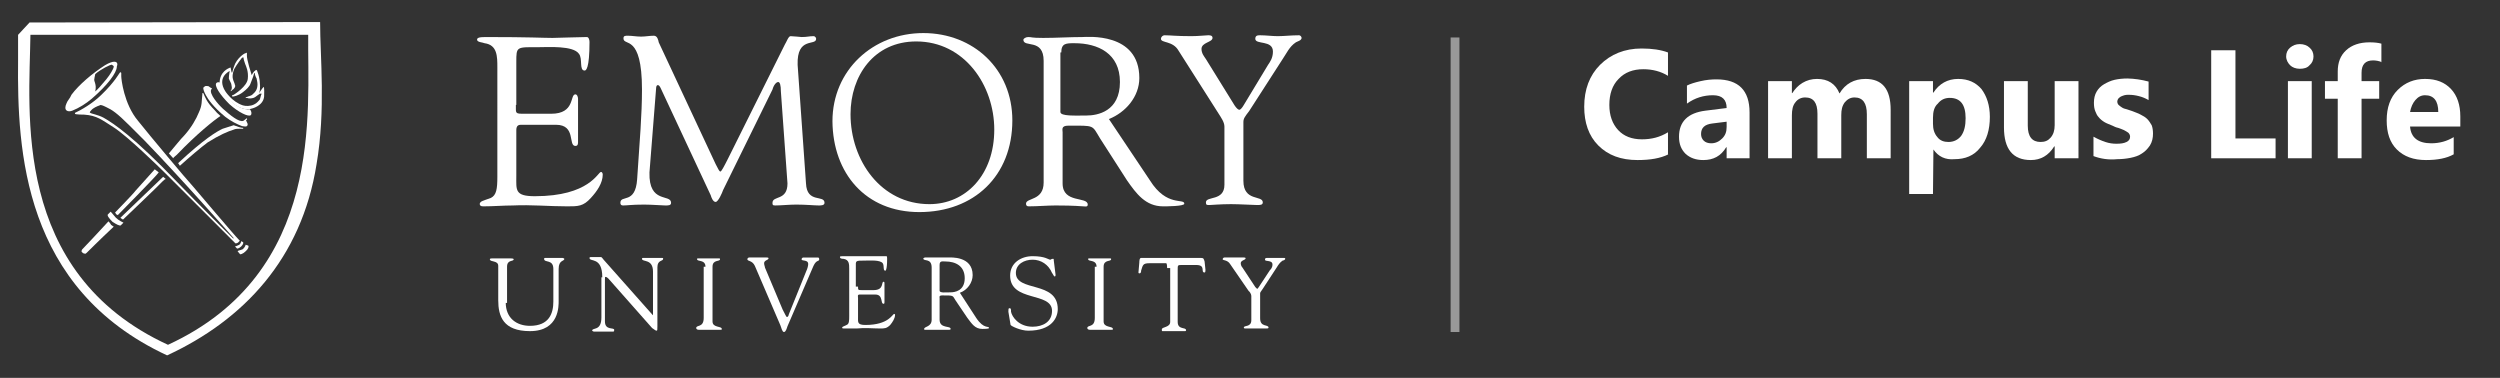 <?xml version="1.0" encoding="utf-8"?>
<!-- Generator: Adobe Illustrator 21.1.0, SVG Export Plug-In . SVG Version: 6.00 Build 0)  -->
<svg version="1.1" id="Layer_3" xmlns="http://www.w3.org/2000/svg" xmlns:xlink="http://www.w3.org/1999/xlink" x="0px" y="0px"
	 viewBox="0 0 567 85.7" style="enable-background:new 0 0 567 85.7;" xml:space="preserve">
<rect x="0" y="0" width="567" height="85.7" fill="#333333" stroke="none"/>
<style type="text/css">
	.st0{fill:#FFFFFF;}
	.st1{opacity:0.5;}
</style>
<g>
	<g>
		<g>
			<g>
				<g>
					<g>
						<path class="st0" d="M114.7,68.6c0,3.6,2.5,5.3,5.5,5.3c4.4,0,5.3-2.9,5.3-5.5V61c0-2.3-2.1-1.3-2.1-2.3
							c0-0.2,0.2-0.2,0.2-0.2c1,0,1.7,0,2.7,0c0.4,0,0.8,0,1.3,0c0.2,0,0.4,0.2,0.4,0.2c0,0.6-1.3,0.2-1.3,2.3v7.2
							c0,1.1,0.2,6.9-6.5,6.9c-6.1,0-7.2-3.4-7.2-7v-7.8c0-1.3-1.9-0.8-1.9-1.5c0-0.2,0.4-0.2,0.6-0.2c0.6,0,1.1,0,1.7,0
							c0.8,0,1.5,0,2.3,0c0.2,0,0.8,0,0.8,0.2c0,0.6-1.5,0-1.5,1.7v8.2H114.7z"/>
						<path class="st0" d="M136.6,62.9c0-4.8-2.9-3.4-2.9-4.4c0-0.2,0.2-0.2,0.4-0.2c0.4,0,0.8,0,1.1,0c0.4,0,0.8,0,1.1,0
							c0.2,0,0.4,0.4,0.6,0.6l11,12.4c0.2,0.2,0.2,0.2,0.2,0.2s0,0,0-0.2v-9.7c0-3-2.5-2.1-2.5-2.9c0-0.2,0.2-0.2,0.2-0.2
							c0.8,0,1.3,0,2.1,0s1.7,0,2.3,0c0.2,0,0.2,0,0.2,0.2c0,0.6-1.3,0.2-1.3,1.9V74c0,0.8,0,1-0.2,1s-0.4-0.2-1-0.6l-9.9-11.2
							c0,0-0.4-0.4-0.6-0.4c-0.2,0-0.2,0-0.2,0.6v9.5c0,2.1,2.1,1.3,2.1,1.9c0,0.2,0,0.4-0.2,0.4c-0.6,0-1.1,0-2.3,0
							c-0.8,0-2.1,0-2.1,0c-0.2,0-0.4-0.2-0.4-0.2c0-0.8,2.1,0.2,2.1-3V62.9z"/>
						<path class="st0" d="M160,60.5c0-1.7-1.9-1.1-1.9-1.7c0-0.2,0-0.2,0.2-0.2c1,0,1.7,0,2.5,0s1.5,0,2.1,0c0.4,0,0.4,0,0.4,0.2
							c0,0.6-1.7,0-1.7,1.7v12.4c0,1.5,2.1,1,2.1,1.7c0,0.2,0,0.2-0.4,0.2c-0.6,0-1.5,0-2.5,0c-1.3,0-1.9,0-2.3,0s-0.6-0.2-0.6-0.4
							c0-0.8,1.7,0,1.7-2.3V60.5H160z"/>
						<path class="st0" d="M171.2,60.3c-0.6-1.3-1.7-1-1.7-1.5c0-0.2,0.2-0.4,0.4-0.4c0.8,0,1.5,0,2.1,0s1.5,0,1.9,0
							c0.2,0,0.4,0,0.4,0.2c0,0.4-1,0.4-1,1.1c0,0.4,0.2,0.8,0.2,1l4,9.5c0.6,1.1,0.8,1.7,1,1.7s0.4-0.4,0.4-0.6l4-9.9
							c0.2-0.4,0.4-1.1,0.4-1.5c0-1.1-1.5-0.6-1.5-1.1c0-0.2,0.2-0.4,0.4-0.4c0.6,0,1,0,1.5,0c1.1,0,1.5,0,1.7,0s0.4,0,0.4,0.4
							c0,0.6-0.6,0-1.3,1.5L178.6,74c-0.2,0.6-0.4,1.3-0.8,1.3c-0.4,0-0.6-1-0.8-1.5L171.2,60.3z"/>
						<path class="st0" d="M213.1,60.1c0-1,0.6-0.8,1.3-0.8c2.3,0,4.4,1,4.4,3.8c0,2.9-2.3,3.2-3.2,3.2c-1.1,0-2.5,0.2-2.5-0.4V60.1
							z M217.7,66.4c1.7-0.6,2.9-2.3,2.9-4c0-4.4-5.1-4-5.5-4c-1.1,0-2.5,0-3.8,0c-1.1,0-1.1,0-1.5,0c-0.2,0-0.4,0.2-0.4,0.2
							c0,0.8,1.9-0.2,1.9,2.1v11.8c0,1.7-1.7,1.5-1.7,2.1c0,0.2,0,0.2,0.2,0.2c1,0,1.7,0,2.7,0c1.9,0,2.5,0,2.7,0
							c0.2,0,0.4,0,0.4-0.2c0-0.8-2.5,0-2.5-2.1v-4.9c0-0.2-0.2-0.6,0.6-0.6c2.7,0,2.3,0,3,1.1l2.7,4c1,1.3,1.7,2.5,3.4,2.5
							c0.2,0,1.5,0,1.5-0.2c0-0.6-1.1,0.4-2.9-2.3L217.7,66.4z"/>
						<path class="st0" d="M228.7,70.7c0-0.4,0-0.8,0.2-0.8c0.4,0,0.4,0.2,0.4,0.8c0.2,1.1,1.7,3.4,4.9,3.4c2.3,0,4.4-1.1,4.4-3.6
							c0-4.4-9.5-1.9-9.5-8c0-2.9,2.5-4.4,5.1-4.4c2.9,0,3.6,0.8,4,0.8c0.2,0,0.2-0.2,0.6-0.2c0.2,0,0.2,0,0.2,0.4l0.4,3.2
							c0,0.2,0,0.4-0.2,0.4c-0.2,0-0.4-0.6-0.6-0.8c-0.8-1.9-2.5-3-4.4-3c-1.9,0-3.8,1-3.8,3c0,4.4,9.5,1.7,9.5,8.2
							c0,1.9-1.3,4.9-6.7,4.9c-1.7,0-3.8-1-4-1.3L228.7,70.7z"/>
						<path class="st0" d="M248.7,60.5c0-1.7-1.9-1.1-1.9-1.7c0-0.2,0-0.2,0.2-0.2c0.8,0,1.7,0,2.5,0s1.5,0,2.1,0
							c0.4,0,0.4,0,0.4,0.2c0,0.6-1.7,0-1.7,1.7v12.4c0,1.5,2.1,1,2.1,1.7c0,0.2,0,0.2-0.4,0.2c-0.6,0-1.5,0-2.5,0
							c-1.3,0-1.9,0-2.3,0s-0.6-0.2-0.6-0.4c0-0.8,1.7,0,1.7-2.3V60.5H248.7z"/>
						<path class="st0" d="M264.7,60.8c0-0.2,0-1-0.2-1.1h-3.8c-1.5,0-1.5,0.4-1.9,1.7c0,0.2,0,0.6-0.4,0.6c-0.2,0-0.2-0.2-0.2-0.2
							l0.2-2.3c0-0.2,0-1,0.4-1c1.9,0,3.6,0,6.7,0c4.2,0,6.3,0,6.9,0c0.6,0,0.6,0.2,0.8,0.8l0.2,1.9c0,0.2,0,0.6-0.2,0.6
							c-1,0,0.4-1.7-1.9-1.7h-3.2c-1,0-1,0-1,1.1V73c0,1.9,1.9,1.1,1.9,1.9c0,0,0,0.2-0.2,0.2c-0.6,0-1.1,0-1.9,0c-2.7,0-3,0-3.2,0
							c-0.2,0-0.2,0-0.2-0.4c0-0.6,1.9-0.4,1.9-1.7V60.8H264.7z"/>
						<path class="st0" d="M279,59.9c-0.6-1-1.7-0.8-1.7-1.1c0-0.2,0.2-0.4,0.4-0.4c0.6,0,1.1,0,2.7,0c0.8,0,1.3,0,1.7,0
							c0.2,0,0.4,0,0.4,0.2c0,0.4-1.1,0.4-1.1,1.1c0,0.4,0.2,0.8,0.4,1l2.9,4.4c0.2,0.2,0.4,0.4,0.4,0.4c0.2,0,0.2-0.2,0.4-0.4
							l2.5-3.8c0.2-0.2,0.6-0.6,0.6-1.3c0-1.1-1.7-0.6-1.7-1.1c0-0.4,0.2-0.4,0.6-0.4c0.6,0,1.1,0,1.7,0c0.8,0,1.3,0,2.1,0
							c0.2,0,0.2,0.2,0.2,0.2c0,0.2-0.4,0.4-0.6,0.4c-0.6,0.4-1,1-1.3,1.5l-3.2,4.9c-0.4,0.6-0.6,0.8-0.6,1v5.7
							c0,2.1,1.9,1.3,1.9,2.1c0,0.2-0.2,0.2-0.6,0.2s-1.7,0-2.5,0c-1,0-1.9,0-2.1,0c-0.2,0-0.4,0-0.4-0.2c0-0.6,1.7,0,1.7-1.7v-5.5
							c0-0.4-0.4-1-0.6-1.1L279,59.9z"/>
						<path class="st0" d="M194.6,65c0,0.8,0,0.8,1,0.8h2.5c2.5,0,1.7-1.9,2.3-1.9c0.2,0,0.2,0.2,0.2,0.4c0,0.8,0,1.5,0,2.3
							c0,0.6,0,1.1,0,1.9c0,0.2,0,0.4-0.2,0.4c-0.8,0,0-2.1-1.9-2.1H195c-0.6,0-0.4,0.4-0.4,0.8v4.2c0,1.3-0.2,1.9,1.7,1.9
							c5.3,0,6.1-2.5,6.5-2.5c0.2,0,0.2,0.2,0.2,0.2c0,0.8-0.6,1.7-1.1,2.3c-0.8,0.8-1.3,0.8-2.3,0.8c-1.7,0-3.4-0.2-5.3,0
							c-1,0-1.9,0-2.9,0c-0.2,0-0.4,0-0.4-0.2s0.2-0.2,1-0.6c0.6-0.2,0.6-1,0.6-2.1V61c0-1.1,0-2.1-1.3-2.3c-0.2,0-0.8,0-0.8-0.4
							c0-0.2,0.2-0.2,0.8-0.2c4.4,0,5.5,0,6.5,0c0.4,0,2.7,0,3.2,0c0.2,0,0.2,0.2,0.2,0.6c0,2.7-0.4,2.7-0.4,2.7
							c-0.6,0-0.2-1.1-0.6-1.7c-0.6-0.8-3-0.6-4-0.6c-2.3,0-2.1,0-2.1,1.5V65H194.6z"/>
					</g>
				</g>
			</g>
		</g>
		<g>
			<path class="st0" d="M207.8,9.4c10.9,0,17.7,9.9,17.7,20c0,10.3-6.5,16.9-14.7,16.9c-11,0-17.9-9.9-17.9-20.4
				C192.9,17.2,198.2,9.4,207.8,9.4z M208.5,48.1c12.4,0,21.1-8.2,21.1-20.8c0-11.6-8.8-19.8-20.2-19.8c-11.4,0-20.6,8.4-20.6,20
				C188.9,39.3,196.3,48.1,208.5,48.1z"/>
			<path class="st0" d="M240.7,11.9c0-2.1,1.1-2.1,3-2.1c5.3,0,10.3,2.3,10.3,8.8c0,6.7-5.1,7.6-7.6,7.6c-2.5,0-5.9,0.2-5.9-0.8
				V11.9H240.7z M251.5,27c3.8-1.5,6.9-5.1,6.9-9.3c0-10.5-12-9.3-12.9-9.3c-2.9,0-5.9,0.2-8.9,0.2c-2.9,0-2.5-0.2-3.4-0.2
				c-0.6,0-1.1,0.4-1.1,0.6c0,1.9,4.6-0.4,4.6,4.8v27.6c0,4.2-4,3.4-4,4.8c0,0.4,0.2,0.6,0.6,0.6c2.1,0,4.2-0.2,6.1-0.2
				c4.6,0,5.7,0.2,6.3,0.2c0.4,0,1,0.2,1-0.4c0-1.9-5.7-0.2-5.7-4.8V30c0-0.6-0.4-1.5,1.3-1.5c6.1,0,5.3-0.2,7.2,2.9l6.1,9.5
				c2.1,3,4.2,5.9,8.2,5.9c0.6,0,4.8,0,4.8-0.6c0-1.3-4,0.8-7.8-5.3L251.5,27z"/>
			<path class="st0" d="M267.3,11.5c-1.3-2.3-4-1.7-4-2.7c0-0.4,0.4-0.8,0.8-0.8c1.5,0,2.5,0.2,6.1,0.2c1.7,0,3.2-0.2,3.8-0.2
				c0.4,0,1,0,1,0.6c0,1-2.5,1-2.5,2.5c0,1,0.6,1.7,1,2.3l6.5,10.5c0.4,0.6,0.8,1,1.1,1c0.2,0,0.6-0.4,1-1.1l5.5-9.1
				c0.4-0.6,1.1-1.5,1.1-3c0-2.7-4-1.5-4-2.9c0-0.8,0.6-0.8,1.1-0.8c1.3,0,2.7,0.2,4,0.2c1.5,0,3-0.2,4.8-0.2c0.4,0,0.6,0.4,0.6,0.6
				c0,0.6-1,0.8-1.3,1c-1.5,1-2.1,2.5-3,3.8l-7.6,11.8c-1,1.3-1.3,1.7-1.3,2.5v13.3c0,4.8,4.4,3.2,4.4,4.9c0,0.6-0.6,0.6-1.3,0.6
				c-0.8,0-4-0.2-5.9-0.2c-2.5,0-4.4,0.2-4.9,0.2c-0.6,0-0.8,0-0.8-0.6c0-1.5,4.2-0.2,4.2-4V28.7c0-1-0.8-2.1-1.3-2.9L267.3,11.5z"
				/>
			<path class="st0" d="M182.8,41.6c0.2,4.6,4.2,2.5,4.2,4.4c0,0.6-0.8,0.6-1.3,0.6c-1,0-2.9-0.2-5.1-0.2c-1.7,0-3.4,0.2-4.8,0.2
				c-0.6,0-0.6-0.2-0.6-0.6c0-1.7,3.4-0.4,3.4-4.4l-1.5-20.9c0-1.3-0.2-2.1-0.6-2.1c-0.4,0-1,0.6-1.3,1.7L164,43.1
				c-0.2,0.6-1.1,2.7-1.7,2.7s-1-1.1-1.1-1.5l-11.4-24.4c-0.2-0.4-0.4-0.6-0.6-0.6c-0.2,0-0.4,0.2-0.4,0.8l-1.5,19
				c-0.2,7.2,4.9,4.8,4.9,6.9c0,0.6-0.6,0.6-1.3,0.6c-0.8,0-3-0.2-4.8-0.2c-2.9,0-3.8,0.2-4.8,0.2c-0.4,0-0.6-0.2-0.6-0.6
				c0-1.9,3.4,0.4,3.8-5.3c0.6-8.9,1.1-14.7,1.1-20.4c0-12.8-4.2-9.7-4.2-11.6c0-0.6,0.4-0.6,1-0.6c1,0,1.9,0.2,3,0.2
				c1,0,1.9-0.2,2.9-0.2c0.8,0,1,1,1.1,1.5l12.9,27.6c0.6,1.1,0.8,1.7,1.1,1.7c0.2,0,0.8-1.1,1.7-2.9l12.9-25.9
				c0.4-0.6,0.8-1.9,1.3-1.9c0.6,0,2.3,0.2,2.5,0.2c1.3,0,1.7-0.2,2.7-0.2c0.4,0,0.6,0.4,0.6,0.6c0,1.7-4.4-0.6-4.2,5.9L182.8,41.6z
				"/>
			<path class="st0" d="M117,23.9c0,1.9-0.2,1.9,2.1,1.9h5.9c5.5,0,4.2-4.4,5.5-4.4c0.4,0,0.6,0.6,0.6,1c0,1.9,0,3.8,0,5.5
				c0,1.3,0,2.9,0,4.4c0,0.6-0.2,0.8-0.6,0.8c-1.7,0,0.2-4.8-4.4-4.8h-8c-1.1,0-1,1-1,1.7v9.9c0,3.2-0.4,4.6,4.2,4.6
				c12.4,0,14.3-5.5,15-5.5c0.4,0,0.4,0.6,0.4,0.6c0,1.9-1.3,3.8-2.7,5.3c-1.7,1.9-2.9,1.9-5.3,1.9c-4.2,0-8.2-0.4-12.4-0.2
				c-2.1,0-4.4,0.2-6.7,0.2c-0.6,0-0.8-0.2-0.8-0.6c0.2-0.6,0.6-0.6,2.5-1.3c1.3-0.6,1.5-2.1,1.5-4.8V15.3c0-2.5,0-5.1-2.9-5.5
				c-0.4-0.2-1.7-0.2-1.7-0.8c0-0.4,0.4-0.6,1.9-0.6c10.3,0,12.9,0.2,15.2,0.2c1.1,0,6.1-0.2,7.8-0.2c0.4,0,0.6,0.6,0.6,1.1
				c0,6.1-0.8,6.5-1.1,6.5c-1.3,0-0.4-2.7-1.3-3.8c-1.3-1.9-7-1.5-9.1-1.5c-5.1,0-5.1-0.2-5.1,3.4v9.7H117z"/>
		</g>
		<g>
			<g>
				<path class="st0" d="M38.1,78.2C2.5,61.8,6.7,25.1,6.9,7.9h63C69.7,25.1,73.7,61.8,38.1,78.2z M6.7,5.1L4.1,7.9
					c0,2.1,0,4.6,0,5.9C3.9,34,5.2,65.4,37.9,80.6c17.3-8,30.5-21.9,33.9-43.4c2.1-12.4,0.8-24.2,0.8-32.2L6.7,5.1z"/>
			</g>
			<g>
				<path class="st0" d="M24.6,50.2c-2.5,2.7-4.9,5.3-5.9,6.3c-0.2,0.2-0.2,0.4-0.2,0.6c0.2,0.2,0.4,0.4,0.6,0.4s0.2,0.2,0.6-0.2
					c0.2-0.2,2.9-2.9,6.1-5.9c0,0-0.4-0.2-0.6-0.4C25,50.6,24.6,50.2,24.6,50.2z"/>
				<g>
					<path class="st0" d="M26.3,49.4c0.6,0.6,1.7,1.1,1.7,1.1l-0.6,0.6c-0.2,0.2-1-0.2-1.9-0.8c-0.8-0.8-1.3-1.5-1-1.7l0.6-0.6
						C25.2,48.1,25.8,48.8,26.3,49.4z"/>
				</g>
				<g>
					<g>
						<g>
							<path class="st0" d="M55.1,56.5c0.6-0.6,0.6-1,0.6-1l0.6,0.2c0.2,0.2,0,0.8-0.6,1.3c-0.6,0.6-1.3,0.8-1.3,0.6L53.9,57
								C53.9,56.8,54.5,56.8,55.1,56.5z"/>
						</g>
					</g>
					<g>
						<g>
							<path class="st0" d="M54.3,55.5c0.4-0.4,0.4-0.8,0.4-0.8l0.4,0.2c0.2,0.2,0,0.6-0.4,1c-0.4,0.4-1,0.6-1,0.4l-0.4-0.4
								C53.4,55.9,53.9,55.7,54.3,55.5z"/>
						</g>
					</g>
				</g>
			</g>
			<g>
				<path class="st0" d="M56,26.8l-0.8,0.6c-1,0.4-3-1.3-4.6-2.7c-1.1-1-3.2-3.4-2.7-4.4l0.2-0.2c-0.2-0.2-0.4-0.2-0.6-0.4
					c-0.2-0.2-0.4-0.2-0.8-0.2c-0.2,0-0.4,0.2-0.6,0.4c0,0.4,0.2,1,0.6,1.7c0.4,0.8,1.7,2.7,4.4,4.9c1.3,1,2.7,1.7,3.8,2.1
					c0.2,0,0.8,0.2,1.1,0c0.4-0.4,0-0.8-0.2-1.3C56.2,27,56,27,56,26.8z"/>
			</g>
			<path class="st0" d="M54.7,20.3"/>
			<path class="st0" d="M53.4,19.7"/>
			<path class="st0" d="M27.5,16.5c0,0.2,0,0.4,0,0.8c0,0.6,0.6,6.3,3.8,10.1c2.7,3.4,11,13.3,12.4,14.8c1.3,1.5,9.3,11,10.5,12.2
				l0.2,0.2c0,0-0.2,0.2-0.4,0.4s-0.6,0.2-0.6,0.2l-0.2-0.2c-0.4-0.4-14.5-14.5-15.8-15.8c-1.3-1.3-8.6-8.4-11.6-10.3
				c-2.7-1.7-3.8-2.7-6.7-2.9c0,0-2.1,0-2.1-0.2v-0.2c1.3-0.6,4-2.1,6.1-4.2c3-2.9,4-4.9,4.2-5.1C27.3,16.5,27.5,16.5,27.5,16.5z
				 M29.4,28.5c-2.9-2.9-4-3.6-5.3-4.2c-0.8-0.4-1.3-0.6-1.5-0.4c-0.6,0.2-1.5,0.6-1.9,1.1c-0.4,0.4-0.4,0.6-0.2,0.6
				c0.2,0.2,1.7,0.4,3,1.1c2.3,1.3,6.9,4.4,16.6,14.5c4.9,5.1,12.8,12.9,12.8,12.9L53,54c0,0-11.2-12.8-20.2-22.1
				C31.5,30.6,30.3,29.4,29.4,28.5z"/>
			<path class="st0" d="M55.8,26.6"/>
			<path class="st0" d="M20.8,22.4c-1.3,1.1-2.9,2.1-4.4,2.7c-1,0.4-2.1,0-1.3-1.7c0.2-0.6,0.8-1.1,1.1-1.9c1.7-2.3,4.8-4.9,7.6-6.7
				c1-0.6,1.7-0.8,2.1-0.8c0.8,0,0.8,0.6,0.6,1.1C26.5,16.5,24.4,19.3,20.8,22.4z M21.6,20.7c0.4-0.2,1.5-1.5,2.5-2.7
				s1.5-2.3,1.5-2.3s0.2-0.4,0.2-0.6s-0.2-0.2-0.4-0.4c-0.2-0.2-2.7,1.1-3.8,2.1c0,0.2-0.2,0.8-0.2,1.1C21.2,18.4,22,19.1,21.6,20.7
				C21.4,20.7,21.6,20.9,21.6,20.7z"/>
			<path class="st0" d="M27.5,16.9"/>
			<g>
				<path class="st0" d="M37,40.1c-0.6,0.6-9.7,9.3-9.7,9.3c0.2,0.2,0.6,0.4,0.6,0.4s8.4-8,8.9-8.6c0.2-0.2,0.6-0.6,0.8-0.6L37,40.1
					z"/>
				<path class="st0" d="M54.3,29.2c0.2,0,0.2,0,0.4,0c0.2,0,0.4,0,0.4,0s0.2-0.2,0-0.2c-0.4,0-1.1-0.2-2.1-0.6
					c-0.6,0.2-1.3,0.4-2.5,0.8c-1.3,0.6-4.2,2.3-10.1,7.8l0.4,0.6c2.1-1.9,4.8-4.2,6.3-5.3c2.7-1.7,4.6-2.5,5.9-2.9
					C53.4,29.2,53.9,29.2,54.3,29.2z"/>
			</g>
			<g>
				<path class="st0" d="M48.6,24.9c-1.7-1.7-2.1-2.9-2.5-3.8l0,0c0,0,0,0-0.2,0c0,0,0,0,0,0.2c-0.2,1.7,0,2.5-0.8,4.2
					c-0.6,1.5-1.7,3.4-3.2,5.1c-1,1-2.3,2.7-3.6,4.2l1,1.1c0-0.2,0.4-0.4,0.8-0.8c4.6-4.8,8.4-7.8,9.9-8.8
					C49.4,25.8,49,25.4,48.6,24.9z"/>
				<path class="st0" d="M35.1,38.4c-1.9,2.1-3.8,4.2-4.4,4.9c-0.4,0.6-4.6,4.9-4.6,4.9s0.2,0.2,0.2,0.4c0.2,0,0.4,0.2,0.4,0.2
					s8.8-8.9,9.3-9.7L35.1,38.4z"/>
			</g>
			<path class="st0" d="M50.1,19v-0.2c-0.4-0.2-0.8-0.2-1,0c-0.6,0.6,0.8,2.7,2.9,4.8c2.1,1.9,4.4,3,4.9,2.5
				c0.2-0.2,0.2-0.8-0.2-1.3C53.6,25.1,50.1,21.1,50.1,19z"/>
			<path class="st0" d="M59.8,19.7c-0.4,0.4-0.8,1.1-1.1,1.5c0.2-0.4,0.4-1,0.2-2.9c-0.2-1.3-0.4-1.7-0.6-2.3
				c-0.2-0.2-0.2-0.2-0.4,0c-0.4,0.2-0.8,1-0.8,1c0,0.2,0,0-0.6-1.9C56.2,14,56,13.1,56,12.7c0-0.2,0-0.4,0-0.6c0-0.2,0-0.2-0.4,0
				c-0.2,0-1.9,1.1-2.5,2.9c-0.4,1-0.4,1.9-0.6,1.3c-0.2-1-0.2-1-0.2-1c-0.6,0.2-2.5,1-2.5,3.6c0,2.1,4.2,6.9,7.4,5.7
				c0,0,2.5-0.6,2.7-2.7C60,19.7,59.8,19.7,59.8,19.7z M58.9,22.6c-0.2,0.2-0.6,0.8-1.3,1.1c-0.8,0.4-1.9,0.4-2.5,0.2
				c-2.5-0.8-4-3.2-4-3.2c-1.9-3,0.6-4.4,1-4.6c0,0-0.2,1-0.2,1.7c0.2,0.6,0.6,1.1,0.6,1.5c0.2,0.8,0,1.1-0.2,1.3c0,0.2,0.2,0,0.2,0
				s0,0,0.2-0.2c0.4-0.2,0.8-0.8,0.6-1.1c-0.2-1-1-1.5-0.2-3.6c0.6-1.1,1.7-2.5,1.7-2.5c0.2-0.2,0.4-0.2,0.4-0.2
				c0,0.2,0.2,1,0.4,1.5s0.8,1.7,0.6,3.4c-0.2,1.7-2.9,3.4-3.2,3.6c-0.2,0-0.4,0.2-0.4,0.2s0,0.2,0.2,0.2s1.3-0.2,2.3-1
				c0.8-0.6,1.5-1.3,1.7-1.9c0.4-1,0.8-2.1,0.8-2.3c0-0.2,0.2-0.2,0.2,0c0,0.2,0.2,0.8,0.4,1.1c0,0.2,0.2,0.8,0.2,1.3
				c0,1.1-0.4,1.7-1.1,2.3c-0.4,0.4-1,0.4-1.3,0.6h-0.2c0,0-0.2,0,0,0.2h0.2c0.4,0.2,1.3,0.2,1.9-0.2c0.2-0.2,0.6-0.4,1.1-0.8
				c0.2,0.2,0.4,0,0.4,0C59.1,21.6,59.1,22.2,58.9,22.6z"/>
		</g>
	</g>
</g>
<g class="st1">
	<rect x="329" y="8.5" class="st0" width="2" height="66.8"/>
</g>
<g>
	<path class="st0" d="M378.4,35c-1.8,0.9-4.1,1.3-7,1.3c-3.8,0-6.7-1.1-8.9-3.3c-2.2-2.2-3.2-5.2-3.2-8.8c0-3.9,1.2-7.1,3.6-9.5
		c2.4-2.4,5.6-3.7,9.4-3.7c2.4,0,4.4,0.3,6,0.9v5.3c-1.6-1-3.5-1.5-5.6-1.5c-2.3,0-4.2,0.7-5.6,2.2c-1.4,1.4-2.1,3.4-2.1,5.9
		c0,2.4,0.7,4.3,2,5.7c1.3,1.4,3.1,2.1,5.4,2.1c2.2,0,4.1-0.5,5.9-1.6V35z"/>
	<path class="st0" d="M396.7,35.9h-5.1v-2.5h-0.1c-1.2,2-2.9,2.9-5.2,2.9c-1.7,0-3-0.5-4-1.4c-1-1-1.5-2.2-1.5-3.9
		c0-3.4,2-5.4,6-5.9l4.8-0.6c0-1.9-1-2.9-3.1-2.9c-2.1,0-4.1,0.6-5.9,1.9v-4.1c0.8-0.4,1.8-0.7,3.1-1c1.3-0.3,2.5-0.4,3.6-0.4
		c5,0,7.5,2.5,7.5,7.5V35.9z M391.6,28.8v-1.2l-3.2,0.4c-1.8,0.2-2.6,1-2.6,2.4c0,0.6,0.2,1.1,0.6,1.5c0.4,0.4,1,0.6,1.7,0.6
		c1,0,1.8-0.4,2.5-1.1C391.3,30.7,391.6,29.9,391.6,28.8z"/>
	<path class="st0" d="M428.8,35.9h-5.4v-10c0-2.5-0.9-3.8-2.8-3.8c-0.9,0-1.6,0.4-2.2,1.1c-0.6,0.8-0.8,1.7-0.8,2.9v9.8h-5.4V25.8
		c0-2.5-0.9-3.7-2.8-3.7c-0.9,0-1.7,0.4-2.2,1.1c-0.6,0.7-0.8,1.7-0.8,3v9.7H401V18.4h5.4v2.7h0.1c0.6-0.9,1.3-1.7,2.3-2.3
		c1-0.6,2.1-0.9,3.3-0.9c2.5,0,4.2,1.1,5.1,3.3c1.3-2.2,3.3-3.3,5.9-3.3c3.8,0,5.7,2.3,5.7,7V35.9z"/>
	<path class="st0" d="M438.5,33.9L438.5,33.9l-0.1,10.1h-5.4V18.4h5.4V21h0.1c1.3-2,3.2-3.1,5.6-3.1c2.3,0,4,0.8,5.3,2.3
		c1.2,1.6,1.9,3.7,1.9,6.3c0,2.9-0.7,5.3-2.2,7c-1.4,1.8-3.4,2.6-5.8,2.6C441.2,36.3,439.6,35.5,438.5,33.9z M438.4,26.7v1.4
		c0,1.2,0.3,2.2,1,3c0.6,0.8,1.5,1.1,2.5,1.1c1.2,0,2.2-0.5,2.9-1.4c0.7-1,1-2.3,1-4c0-3.1-1.2-4.6-3.6-4.6c-1.1,0-2,0.4-2.7,1.3
		C438.7,24.2,438.4,25.3,438.4,26.7z"/>
	<path class="st0" d="M471.4,35.9H466v-2.7h-0.1c-1.3,2.1-3.1,3.1-5.3,3.1c-4.1,0-6.1-2.5-6.1-7.4V18.4h5.4v10.1
		c0,2.5,1,3.7,2.9,3.7c1,0,1.7-0.3,2.3-1c0.6-0.7,0.9-1.6,0.9-2.8v-10h5.4V35.9z"/>
	<path class="st0" d="M474.8,35.4v-4.4c0.9,0.5,1.8,0.9,2.7,1.2c0.9,0.3,1.7,0.4,2.5,0.4c1,0,1.7-0.1,2.3-0.4
		c0.6-0.3,0.8-0.7,0.8-1.2c0-0.3-0.1-0.6-0.4-0.9c-0.3-0.2-0.6-0.4-1-0.6c-0.4-0.2-0.8-0.3-1.3-0.5c-0.5-0.1-0.9-0.3-1.3-0.5
		c-0.7-0.3-1.3-0.5-1.8-0.8c-0.5-0.3-1-0.7-1.3-1.1c-0.4-0.4-0.6-0.9-0.8-1.4c-0.2-0.5-0.3-1.1-0.3-1.9c0-1,0.2-1.8,0.6-2.5
		c0.4-0.7,1-1.3,1.7-1.7c0.7-0.4,1.5-0.8,2.4-1c0.9-0.2,1.9-0.3,2.9-0.3c0.8,0,1.6,0.1,2.4,0.2c0.8,0.1,1.6,0.3,2.4,0.5v4.2
		c-0.7-0.4-1.4-0.7-2.2-0.9c-0.8-0.2-1.5-0.3-2.3-0.3c-0.4,0-0.7,0-1,0.1c-0.3,0.1-0.6,0.2-0.8,0.3c-0.2,0.1-0.4,0.3-0.6,0.5
		c-0.1,0.2-0.2,0.4-0.2,0.6c0,0.3,0.1,0.6,0.3,0.8c0.2,0.2,0.5,0.4,0.8,0.6c0.3,0.2,0.7,0.3,1.1,0.4c0.4,0.1,0.8,0.3,1.2,0.4
		c0.7,0.3,1.4,0.5,1.9,0.8c0.6,0.3,1.1,0.6,1.5,1c0.4,0.4,0.7,0.9,1,1.4c0.2,0.5,0.3,1.2,0.3,1.9c0,1-0.2,1.9-0.7,2.7
		c-0.5,0.7-1,1.3-1.8,1.8c-0.7,0.5-1.6,0.8-2.6,1c-1,0.2-2,0.3-3,0.3C478.2,36.3,476.4,36,474.8,35.4z"/>
	<path class="st0" d="M516.1,35.9h-14.6V11.4h5.5v20h9.1V35.9z"/>
	<path class="st0" d="M521.6,15.6c-0.9,0-1.7-0.3-2.2-0.8s-0.9-1.2-0.9-2c0-0.8,0.3-1.5,0.9-2s1.3-0.8,2.2-0.8
		c0.9,0,1.7,0.3,2.2,0.8c0.6,0.5,0.9,1.2,0.9,2c0,0.8-0.3,1.5-0.9,2C523.3,15.4,522.5,15.6,521.6,15.6z M524.3,35.9h-5.4V18.4h5.4
		V35.9z"/>
	<path class="st0" d="M540.2,14.1c-0.7-0.3-1.4-0.4-2-0.4c-1.7,0-2.6,0.9-2.6,2.8v1.9h4v4h-4v13.5h-5.4V22.4h-2.9v-4h2.9v-2.2
		c0-2,0.6-3.6,1.9-4.8c1.3-1.2,3.1-1.8,5.3-1.8c1.1,0,2,0.1,2.7,0.3V14.1z"/>
	<path class="st0" d="M558,28.7h-11.4c0.2,2.5,1.8,3.8,4.8,3.8c1.9,0,3.6-0.5,5.1-1.4V35c-1.6,0.9-3.7,1.3-6.3,1.3
		c-2.8,0-5-0.8-6.6-2.4c-1.6-1.6-2.3-3.8-2.3-6.6c0-2.9,0.8-5.2,2.5-6.9c1.7-1.7,3.8-2.5,6.2-2.5c2.6,0,4.5,0.8,5.9,2.3
		c1.4,1.5,2.1,3.6,2.1,6.2V28.7z M553,25.4c0-2.5-1-3.8-3-3.8c-0.9,0-1.6,0.4-2.2,1.1c-0.6,0.7-1,1.6-1.2,2.7H553z"/>
</g>
</svg>
